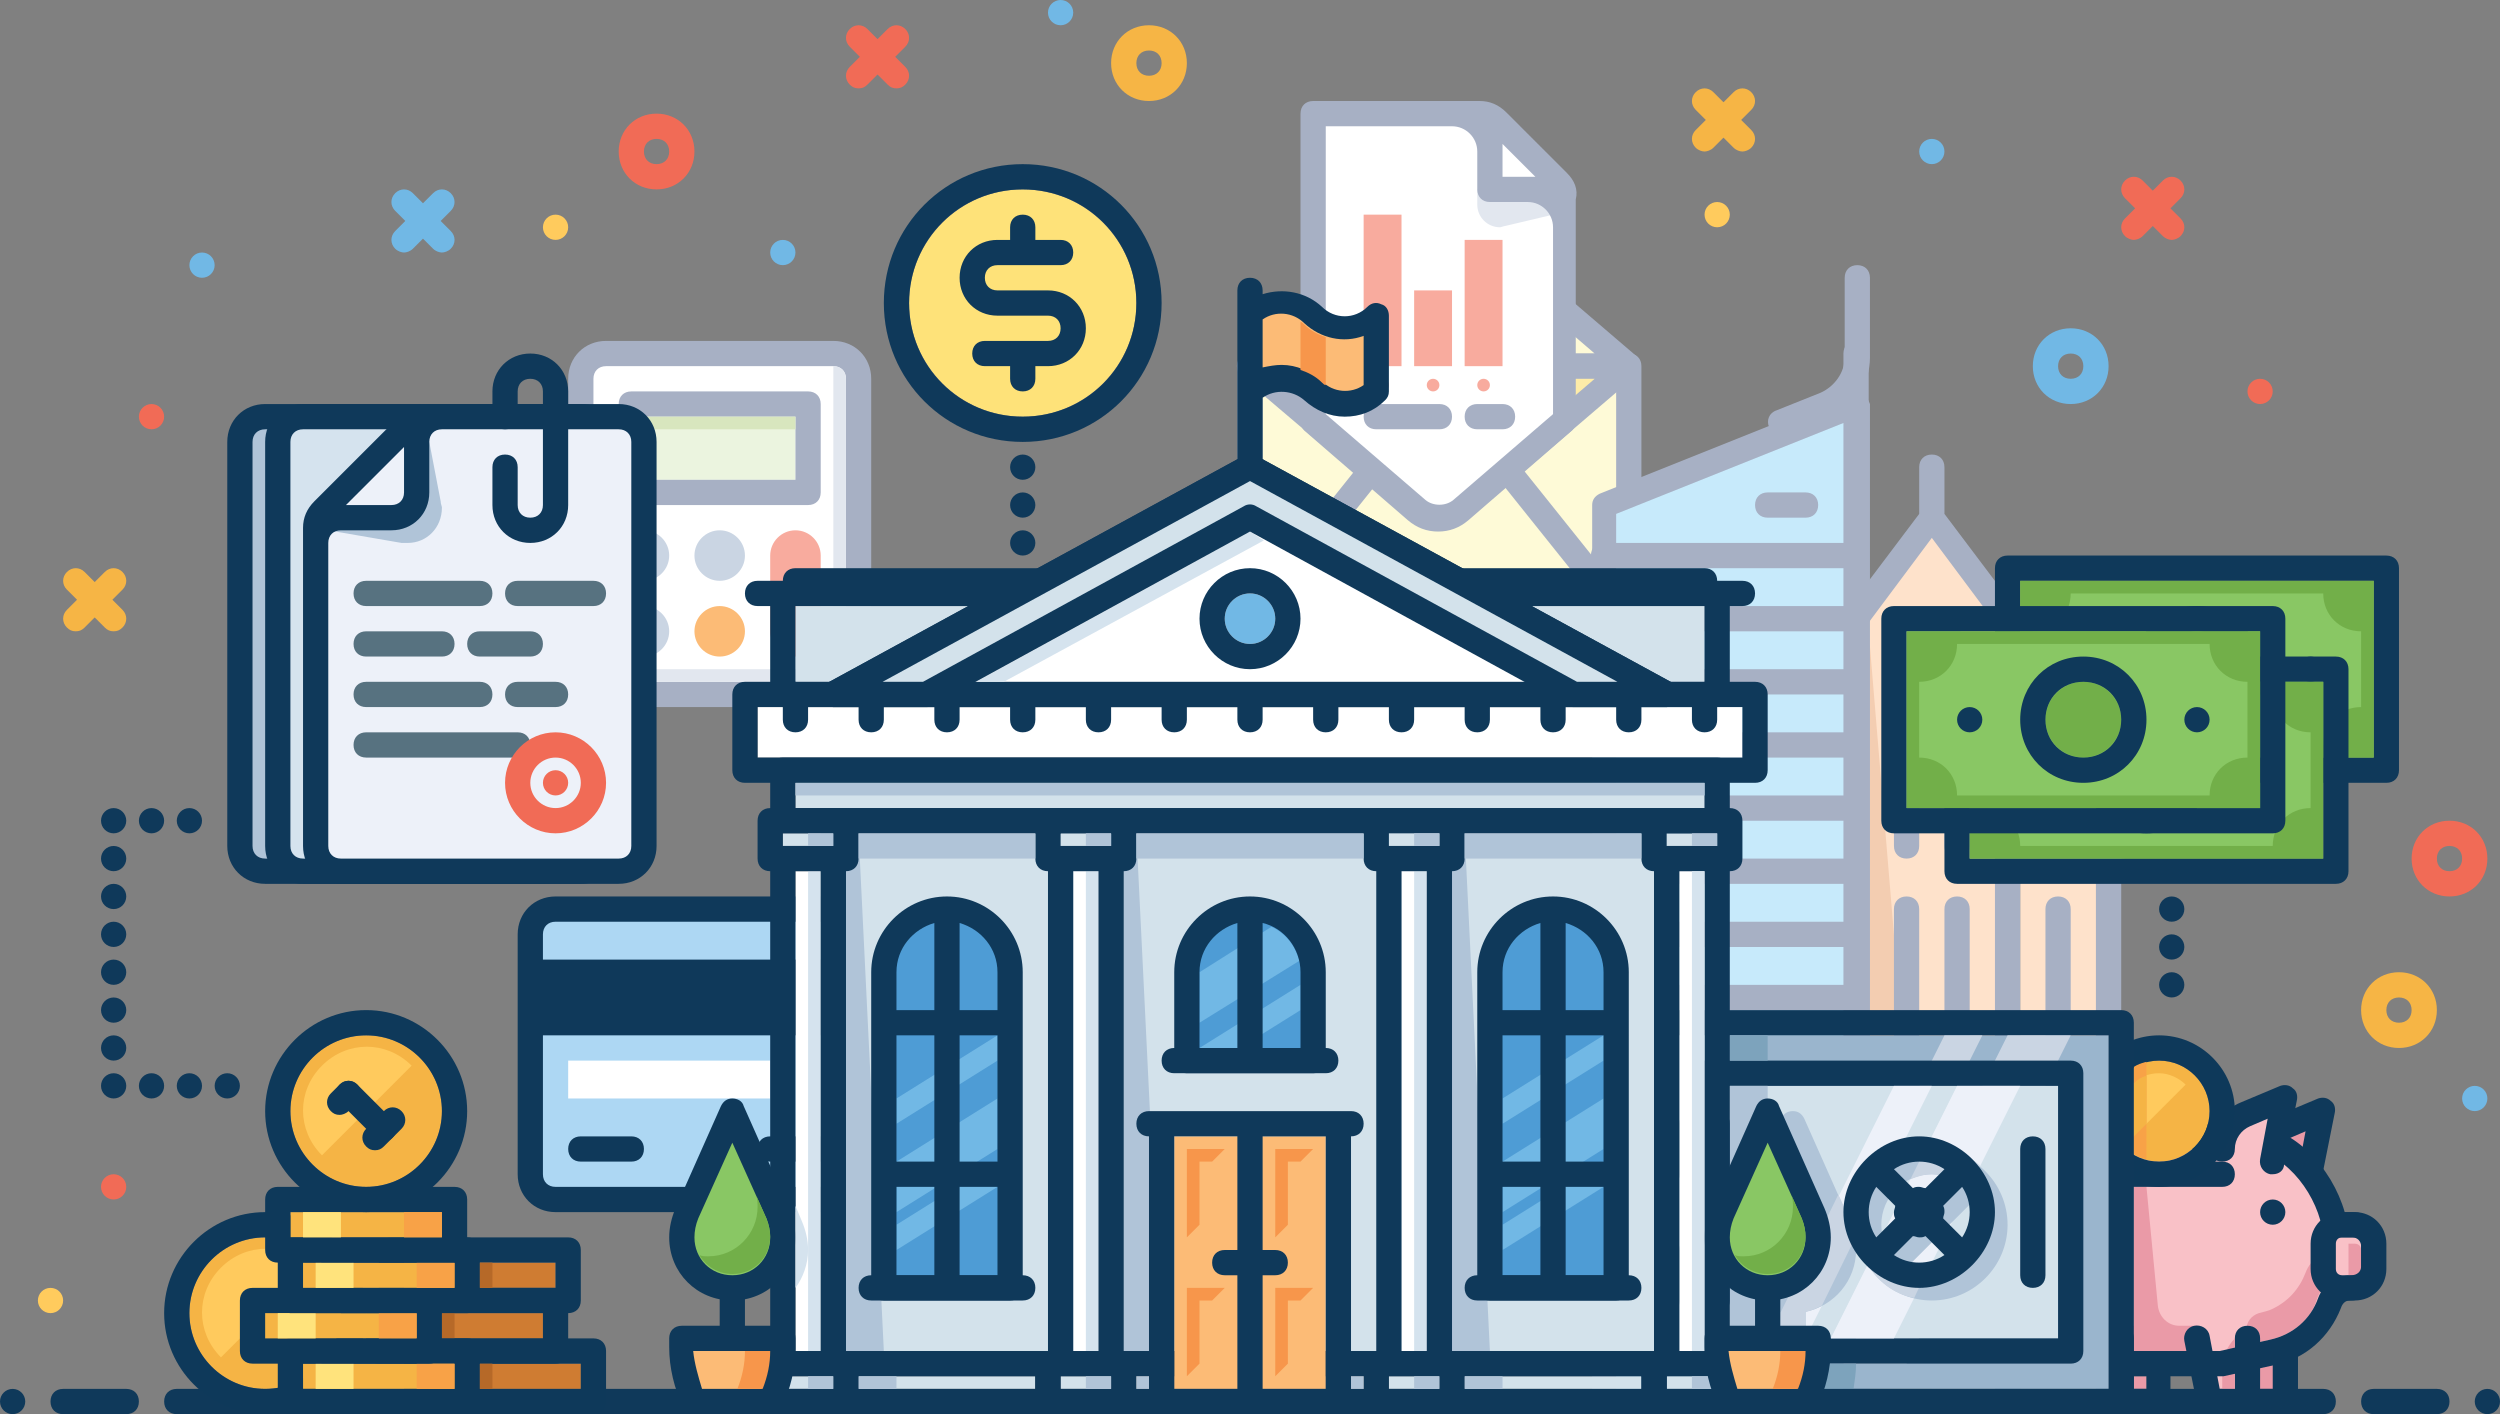 <?xml version="1.0" encoding="utf-8"?>
<!-- Generator: Adobe Illustrator 21.0.0, SVG Export Plug-In . SVG Version: 6.00 Build 0)  -->
<svg version="1.1" id="Layer_1" xmlns="http://www.w3.org/2000/svg" xmlns:xlink="http://www.w3.org/1999/xlink" x="0px" y="0px"
	 viewBox="0 0 198 112" style="enable-background:new 0 0 198 112;" xml:space="preserve">
<rect x="0" y="0" width="198" height="112" fill="#808080" stroke="none"/>
<style type="text/css">
	.st0{fill:#FEFAD7;}
	.st1{fill:#A7B0C4;}
	.st2{fill:#FEECA8;}
	.st3{fill:#FFFFFF;}
	.st4{fill:#E2E7EF;}
	.st5{fill:#F8AB9E;}
	.st6{fill:#ADD7F3;}
	.st7{fill:#0F395A;}
	.st8{fill:#FEE279;}
	.st9{fill:#EA9AA7;}
	.st10{fill:#F9C1C7;}
	.st11{fill:#F5B445;}
	.st12{fill:#0E395A;}
	.st13{fill:#FFCA5D;}
	.st14{fill:#F8A247;}
	.st15{fill:#FEE2CB;}
	.st16{fill:#F3CDB1;}
	.st17{fill:#C7EAFB;}
	.st18{fill:#9AB5CD;}
	.st19{fill:#CAD5E3;}
	.st20{fill:#D3E2EB;}
	.st21{fill:#EDF1F9;}
	.st22{fill:#7DA3BC;}
	.st23{fill:#B0C4D8;}
	.st24{fill:#EBF4DF;}
	.st25{fill:#FCBB76;}
	.st26{fill:#D8E6BE;}
	.st27{fill:#FFCB5D;}
	.st28{fill:#71B8E5;}
	.st29{fill:#F16B56;}
	.st30{fill:#F6B545;}
	.st31{fill:#4E9CD5;}
	.st32{fill:#89C764;}
	.st33{fill:#72AF49;}
	.st34{fill:#D5E3EE;}
	.st35{fill:#F7964B;}
	.st36{fill:#CF7C32;}
	.st37{fill:#B66928;}
	.st38{fill:#FFE37C;}
	.st39{fill:#577280;}
</style>
<g>
	<g>
		<path class="st0" d="M127,49h-26c-1.1,0-2-0.9-2-2V29h30v18C129,48.1,128.1,49,127,49z"/>
		<path class="st1" d="M127,50h-26c-1.7,0-3-1.3-3-3V29c0-0.6,0.4-1,1-1h30c0.6,0,1,0.4,1,1v18C130,48.7,128.7,50,127,50z M100,30
			v17c0,0.6,0.4,1,1,1h26c0.6,0,1-0.4,1-1V30H100z"/>
	</g>
	<g>
		<path class="st2" d="M127,47h-26c-0.6,0-1-0.4-1-1v1c0,0.6,0.4,1,1,1h26c0.6,0,1-0.4,1-1v-1C128,46.6,127.6,47,127,47z"/>
	</g>
	<g>
		<path class="st0" d="M129,29H99l13.2-11.3c0.5-0.4,1.1-0.7,1.8-0.7l0,0c0.6,0,1.3,0.2,1.8,0.7L129,29z"/>
		<path class="st1" d="M129,30H99c-0.4,0-0.8-0.3-0.9-0.7c-0.1-0.4,0-0.8,0.3-1.1l13.2-11.3c1.3-1.1,3.5-1.1,4.8,0l13.2,11.3
			c0.3,0.3,0.4,0.7,0.3,1.1C129.8,29.7,129.4,30,129,30z M101.7,28h24.6l-11.2-9.6c-0.6-0.5-1.6-0.5-2.2,0L101.7,28z"/>
	</g>
	<g>
		<path class="st2" d="M99,29h30l-13.2,11.3c-0.5,0.4-1.1,0.7-1.8,0.7l0,0c-0.6,0-1.3-0.2-1.8-0.7L99,29z"/>
		<path class="st1" d="M114,42c-0.9,0-1.7-0.3-2.4-0.9L98.3,29.8c-0.3-0.3-0.4-0.7-0.3-1.1c0.1-0.4,0.5-0.7,0.9-0.7h30
			c0.4,0,0.8,0.3,0.9,0.7c0.1,0.4,0,0.8-0.3,1.1l-13.2,11.3C115.7,41.7,114.9,42,114,42z M101.7,30l11.2,9.6c0.6,0.5,1.6,0.5,2.2,0
			l11.2-9.6H101.7z"/>
	</g>
	<g>
		<path class="st1" d="M128,49c-0.3,0-0.6-0.1-0.8-0.4l-8-10c-0.3-0.4-0.3-1.1,0.2-1.4c0.4-0.3,1.1-0.3,1.4,0.2l8,10
			c0.3,0.4,0.3,1.1-0.2,1.4C128.4,48.9,128.2,49,128,49z"/>
	</g>
	<g>
		<path class="st1" d="M100,49c-0.2,0-0.4-0.1-0.6-0.2c-0.4-0.3-0.5-1-0.2-1.4l8-10c0.3-0.4,1-0.5,1.4-0.2c0.4,0.3,0.5,1,0.2,1.4
			l-8,10C100.6,48.9,100.3,49,100,49z"/>
	</g>
	<path class="st3" d="M104,9v20v4.3l8.2,7.1c0.5,0.4,1.1,0.7,1.8,0.7s1.3-0.2,1.8-0.7l8.2-7.1V19v-3.2c0-0.5-0.2-1-0.6-1.4l-4.8-4.8
		c-0.4-0.4-0.9-0.6-1.4-0.6H104z"/>
	<g>
		<path class="st4" d="M123,17l-3.8,0.9c-0.1,0-0.3,0.1-0.4,0.1l0,0c-1,0-1.8-0.8-1.8-1.8V15h6V17z"/>
	</g>
	<path class="st1" d="M124.1,13.7l-4.8-4.8C118.7,8.3,118,8,117.2,8H104c-0.6,0-1,0.4-1,1v24.3c0,0.3,0.1,0.6,0.3,0.8l8.2,7.1
		c0.7,0.6,1.5,0.9,2.4,0.9s1.7-0.3,2.4-0.9l8.2-7.1c0.2-0.2,0.3-0.5,0.3-0.8V15.8C125,15,124.7,14.3,124.1,13.7z M121.6,14H119v-2.6
		L121.6,14z M123,32.8l-7.9,6.8c-0.6,0.5-1.6,0.5-2.2,0l-7.9-6.8V10h10c1.1,0,2,0.9,2,2v3c0,0.6,0.4,1,1,1h3c1.1,0,2,0.9,2,2V32.8z"
		/>
	<g>
		<rect x="108" y="17" class="st5" width="3" height="12"/>
	</g>
	<g>
		<rect x="112" y="23" class="st5" width="3" height="6"/>
	</g>
	<g>
		<rect x="116" y="19" class="st5" width="3" height="10"/>
	</g>
	<g>
		<g>
			<path class="st1" d="M114,34h-5c-0.6,0-1-0.4-1-1s0.4-1,1-1h5c0.6,0,1,0.4,1,1S114.6,34,114,34z"/>
		</g>
	</g>
	<g>
		<g>
			<path class="st1" d="M119,34h-2c-0.6,0-1-0.4-1-1s0.4-1,1-1h2c0.6,0,1,0.4,1,1S119.6,34,119,34z"/>
		</g>
	</g>
	<g>
		<circle class="st5" cx="109.5" cy="30.5" r="0.5"/>
	</g>
	<g>
		<circle class="st5" cx="113.5" cy="30.5" r="0.5"/>
	</g>
	<g>
		<circle class="st5" cx="117.5" cy="30.5" r="0.5"/>
	</g>
</g>
<g>
	<path class="st6" d="M72,95H44c-1.1,0-2-0.9-2-2V74c0-1.1,0.9-2,2-2h28c1.1,0,2,0.9,2,2v19C74,94.1,73.1,95,72,95z"/>
	<path class="st7" d="M72,71H44c-1.7,0-3,1.3-3,3v19c0,1.7,1.3,3,3,3h28c1.7,0,3-1.3,3-3V74C75,72.3,73.7,71,72,71z M73,93
		c0,0.6-0.4,1-1,1H44c-0.6,0-1-0.4-1-1V82h30V93z M73,76H43v-2c0-0.6,0.4-1,1-1h28c0.6,0,1,0.4,1,1V76z"/>
	<g>
		<rect x="45" y="84" class="st3" width="16" height="3"/>
	</g>
	<g>
		<path class="st7" d="M50,92h-4c-0.6,0-1-0.4-1-1s0.4-1,1-1h4c0.6,0,1,0.4,1,1S50.6,92,50,92z"/>
	</g>
	<g>
		<path class="st7" d="M70,92h-9c-0.6,0-1-0.4-1-1s0.4-1,1-1h9c0.6,0,1,0.4,1,1S70.6,92,70,92z"/>
	</g>
</g>
<g>
	<circle class="st8" cx="81" cy="24" r="9"/>
	<path class="st7" d="M81,35c-6.1,0-11-4.9-11-11s4.9-11,11-11s11,4.9,11,11S87.1,35,81,35z M81,15c-5,0-9,4-9,9s4,9,9,9s9-4,9-9
		S86,15,81,15z"/>
</g>
<g>
	<g>
		<polygon class="st9" points="177,106 178,111 181,111 181,106 		"/>
		<path class="st7" d="M181,112h-3c-0.5,0-0.9-0.3-1-0.8l-1-5c-0.1-0.5,0.2-1.1,0.8-1.2c0.5-0.1,1.1,0.2,1.2,0.8l0.8,4.2h1.2v-4
			c0-0.6,0.4-1,1-1s1,0.4,1,1v5C182,111.6,181.6,112,181,112z"/>
	</g>
	<g>
		<path class="st9" d="M183,93l1-5l-3.1,1.3c-1.1,0.4-1.9,1.5-1.9,2.7l0,0L183,93z"/>
		<path class="st7" d="M183,94c-0.1,0-0.1,0-0.2,0c-0.5-0.1-0.9-0.6-0.8-1.2l0.6-3.2l-1.4,0.6c-0.7,0.3-1.2,1-1.2,1.8
			c0,0.6-0.4,1-1,1s-1-0.4-1-1c0-1.6,1-3.1,2.5-3.7l3.1-1.3c0.3-0.1,0.7-0.1,1,0.2c0.3,0.2,0.4,0.6,0.3,1l-1,5
			C183.9,93.7,183.5,94,183,94z"/>
	</g>
	<path class="st10" d="M186.3,97h-1.4c-0.6-3.4-3.6-7-7.2-7l-9.9,0c-3.4,0-6.5,2.1-7.5,5.3c-0.5,1.7-0.4,3.5,0.3,5L165,111h3v-3h8
		l4.1-0.9c2.1-0.5,3.8-2,4.5-3.9c0.3-0.7,0.9-1.2,1.7-1.2h0c1,0,1.7-0.8,1.7-1.7v-1.5C188,97.8,187.2,97,186.3,97z"/>
	<g>
		<circle class="st7" cx="180" cy="96" r="1"/>
	</g>
	<rect x="169" y="109" class="st9" width="1" height="1"/>
	<g>
		<path class="st9" d="M186.3,98H186v0.3c0,0.4-0.3,0.7-0.8,0.7c-1.1,0-2.2,0.7-2.6,1.8c-0.5,1.3-1.4,2.3-2.7,2.9
			c-0.2,0.1-0.6,0.2-1,0.3c-0.6,0.2-1,0.7-1,1.4v1.1l1.9-0.4c1.7-0.4,3.2-1.5,3.7-3.2c0.4-1.2,1.4-2,2.6-2c0.4,0,0.8-0.3,0.8-0.7
			v-1.5C187,98.3,186.7,98,186.3,98z"/>
	</g>
	<g>
		<path class="st10" d="M186.5,102h-1c-0.8,0-1.5-0.7-1.5-1.5v-2c0-0.8,0.7-1.5,1.5-1.5h1c0.8,0,1.5,0.7,1.5,1.5v2
			C188,101.3,187.3,102,186.5,102z"/>
		<path class="st7" d="M186.5,103h-1c-1.4,0-2.5-1.1-2.5-2.5v-2c0-1.4,1.1-2.5,2.5-2.5h1c1.4,0,2.5,1.1,2.5,2.5v2
			C189,101.9,187.9,103,186.5,103z M185.5,98c-0.3,0-0.5,0.2-0.5,0.5v2c0,0.3,0.2,0.5,0.5,0.5h1c0.3,0,0.5-0.2,0.5-0.5v-2
			c0-0.3-0.2-0.5-0.5-0.5H185.5z"/>
	</g>
	<g>
		<path class="st9" d="M186.5,98.5H186v2.5h0.5c0.3,0,0.5-0.2,0.5-0.5V99C187,98.7,186.8,98.5,186.5,98.5z"/>
	</g>
	<g>
		<path class="st9" d="M172.6,105c-0.9,0-1.6-0.7-1.7-1.6L170,94h-1v11c-1.7,0-3,1.3-3,3v2h1v-2c0-0.6,0.4-1,1-1h6v-2H172.6z"/>
	</g>
	<g>
		<polygon class="st10" points="174,106 175,111 178,111 178,106 		"/>
		<path class="st7" d="M178,112h-3c-0.5,0-0.9-0.3-1-0.8l-1-5c-0.1-0.5,0.2-1.1,0.8-1.2c0.5-0.1,1.1,0.2,1.2,0.8l0.8,4.2h1.2v-4
			c0-0.6,0.4-1,1-1s1,0.4,1,1v5C179,111.6,178.6,112,178,112z"/>
	</g>
	<g>
		<path class="st9" d="M177,110h-1v-1.6c0-0.9,0.4-1.8,1-2.4l0,0V110z"/>
	</g>
	<path class="st7" d="M186.3,96h-0.6c-1-3.5-4.1-7-8-7h-9.9c-3.9,0-7.4,2.5-8.4,6H159c-0.6,0-1-0.4-1-1s0.4-1,1-1c0.6,0,1-0.4,1-1
		s-0.4-1-1-1c-1.7,0-3,1.3-3,3s1.3,3,3,3h0c-0.1,1.3,0.1,2.6,0.6,3.8l4.4,10.6c0.2,0.4,0.5,0.6,0.9,0.6h3h3c0.6,0,1-0.4,1-1v-2h4
		c0.1,0,0.1,0,0.2,0l4.1-0.9c2.4-0.5,4.3-2.2,5.2-4.5c0.1-0.3,0.3-0.6,0.7-0.6c1.5,0,2.7-1.2,2.7-2.7v-1.5
		C189,97.2,187.8,96,186.3,96z M170,110h-1v-1h1V110z M187,100.3c0,0.4-0.3,0.7-0.8,0.7c-1.1,0-2.2,0.7-2.6,1.8
		c-0.6,1.7-2,2.9-3.8,3.3l-4,0.9H171h-2v-1c0-0.6-0.4-1-1-1s-1,0.4-1,1v2v2h-1.3l-4.2-10c-0.6-1.4-0.7-2.9-0.2-4.4
		c0.8-2.7,3.5-4.6,6.5-4.6h9.9c3,0,5.6,3.2,6.2,6.2c0.1,0.5,0.5,0.8,1,0.8h1.4c0.4,0,0.7,0.3,0.7,0.7V100.3z"/>
	<g>
		<path class="st10" d="M180,92l1-5l-3.1,1.3c-1.1,0.4-1.9,1.5-1.9,2.7l0,0L180,92z"/>
		<path class="st7" d="M180,93c-0.1,0-0.1,0-0.2,0c-0.5-0.1-0.9-0.6-0.8-1.2l0.6-3.2l-1.4,0.6c-0.7,0.3-1.2,1-1.2,1.8
			c0,0.6-0.4,1-1,1s-1-0.4-1-1c0-1.6,1-3.1,2.5-3.7l3.1-1.3c0.3-0.1,0.7-0.1,1,0.2c0.3,0.2,0.4,0.6,0.3,1l-1,5
			C180.9,92.7,180.5,93,180,93z"/>
	</g>
	<g>
		<path class="st7" d="M176,94h-10c-0.6,0-1-0.4-1-1s0.4-1,1-1h10c0.6,0,1,0.4,1,1S176.6,94,176,94z"/>
	</g>
	<g>
		<g>
			<circle class="st11" cx="171" cy="88" r="4"/>
			<path class="st12" d="M171,94c-3.3,0-6-2.7-6-6s2.7-6,6-6s6,2.7,6,6S174.3,94,171,94z M171,84c-2.2,0-4,1.8-4,4s1.8,4,4,4
				s4-1.8,4-4S173.2,84,171,84z"/>
		</g>
		<g>
			<path class="st13" d="M173.1,85.9c-0.5-0.5-1.3-0.9-2.1-0.9c-1.7,0-3,1.3-3,3c0,0.8,0.3,1.6,0.9,2.1L173.1,85.9z"/>
		</g>
	</g>
	<path class="st14" d="M169,91.4c0.3,0.2,0.6,0.3,1,0.4v-7.7c-0.4,0.1-0.7,0.2-1,0.4V91.4z"/>
	<path class="st11" d="M169,90l1-1v-3.8c-0.4,0.1-0.7,0.3-1,0.6V90z"/>
</g>
<g>
	<polygon class="st15" points="159,111 147,111 147,49 153,41 159,49 	"/>
	<g>
		<polygon class="st16" points="153,110 148,110 148,50 		"/>
	</g>
	<rect x="160" y="68" class="st15" width="6" height="42"/>
	<g>
		<path class="st1" d="M163,88c-0.6,0-1-0.4-1-1V72c0-0.6,0.4-1,1-1s1,0.4,1,1v15C164,87.6,163.6,88,163,88z"/>
	</g>
	<g>
		<path class="st1" d="M155,88c-0.6,0-1-0.4-1-1V72c0-0.6,0.4-1,1-1s1,0.4,1,1v15C156,87.6,155.6,88,155,88z"/>
	</g>
	<g>
		<path class="st1" d="M151,88c-0.6,0-1-0.4-1-1V72c0-0.6,0.4-1,1-1s1,0.4,1,1v15C152,87.6,151.6,88,151,88z"/>
	</g>
	<g>
		<path class="st1" d="M163,108c-0.6,0-1-0.4-1-1V92c0-0.6,0.4-1,1-1s1,0.4,1,1v15C164,107.6,163.6,108,163,108z"/>
	</g>
	<g>
		<path class="st1" d="M155,68c-0.6,0-1-0.4-1-1V52c0-0.6-0.4-1-1-1s-1,0.4-1,1v15c0,0.6-0.4,1-1,1s-1-0.4-1-1V52c0-1.7,1.3-3,3-3
			s3,1.3,3,3v15C156,67.6,155.6,68,155,68z"/>
	</g>
	<path class="st1" d="M168,66h-1h-7V50c0.6,0,1-0.4,1-1s-0.4-1-1-1h-0.5l-5.5-7.3V37c0-0.6-0.4-1-1-1s-1,0.4-1,1v3.7l-5.5,7.3H146
		c-0.6,0-1,0.4-1,1s0.4,1,1,1v61c0,0.6,0.4,1,1,1h12h8c0.6,0,1-0.4,1-1V68c0.6,0,1-0.4,1-1S168.6,66,168,66z M158,67v43h-10V49.3
		l5-6.7l5,6.7V67z M166,110h-6V68h6V110z"/>
	<g>
		<path class="st1" d="M155,108c-0.6,0-1-0.4-1-1V92c0-0.6,0.4-1,1-1s1,0.4,1,1v15C156,107.6,155.6,108,155,108z"/>
	</g>
	<g>
		<path class="st1" d="M151,108c-0.6,0-1-0.4-1-1V92c0-0.6,0.4-1,1-1s1,0.4,1,1v15C152,107.6,151.6,108,151,108z"/>
	</g>
</g>
<g>
	<polygon class="st17" points="127,111 147,111 147,32 127,40 	"/>
	<g>
		<path class="st1" d="M147,45h-20c-0.6,0-1-0.4-1-1s0.4-1,1-1h20c0.6,0,1,0.4,1,1S147.6,45,147,45z"/>
	</g>
	<path class="st1" d="M147.6,31.2c-0.3-0.2-0.6-0.2-0.9-0.1l-20,8c-0.4,0.2-0.6,0.5-0.6,0.9v71c0,0.6,0.4,1,1,1h20c0.6,0,1-0.4,1-1
		V32C148,31.7,147.8,31.4,147.6,31.2z M128,93v-3h18v3H128z M146,95v3h-18v-3H146z M128,88v-3h18v3H128z M128,83v-3h18v3H128z
		 M128,78v-3h18v3H128z M128,73v-3h18v3H128z M128,68v-3h18v3H128z M128,63v-3h18v3H128z M128,58v-3h18v3H128z M128,53v-3h18v3H128z
		 M128,100h18v3h-18V100z M146,33.5V48h-18v-7.3L146,33.5z M128,110v-5h18v5H128z"/>
	<g>
		<path class="st1" d="M143,41h-3c-0.6,0-1-0.4-1-1s0.4-1,1-1h3c0.6,0,1,0.4,1,1S143.6,41,143,41z"/>
	</g>
	<g>
		<path class="st1" d="M141,34.4c-0.4,0-0.8-0.2-0.9-0.6c-0.2-0.5,0-1.1,0.6-1.3l3.5-1.4c1.1-0.5,1.9-1.6,1.9-2.8V22
			c0-0.6,0.4-1,1-1s1,0.4,1,1v6.3c0,2.1-1.2,3.9-3.1,4.6l-3.5,1.4C141.2,34.4,141.1,34.4,141,34.4z"/>
	</g>
	<g>
		<path class="st1" d="M147,34c-0.6,0-1-0.4-1-1v-5c0-0.6,0.4-1,1-1s1,0.4,1,1v5C148,33.6,147.6,34,147,34z"/>
	</g>
</g>
<g>
	<g>
		<rect x="132" y="82" class="st18" width="35" height="28"/>
		<path class="st7" d="M168,112h-37c-0.6,0-1-0.4-1-1V81c0-0.6,0.4-1,1-1h37c0.6,0,1,0.4,1,1v30C169,111.6,168.6,112,168,112z
			 M132,110h35V82h-35V110z"/>
	</g>
	<g>
		<polygon class="st19" points="151,108 164,82 159,82 146,108 		"/>
	</g>
	<g>
		<polygon class="st19" points="143,110 140,110 154,82 157,82 		"/>
	</g>
	<rect x="136" y="86" class="st20" width="27" height="20"/>
	<path class="st7" d="M164,84h-29c-0.6,0-1,0.4-1,1v3c-0.6,0-1,0.4-1,1v4c0,0.6,0.4,1,1,1v4c-0.6,0-1,0.4-1,1v4c0,0.6,0.4,1,1,1v3
		c0,0.6,0.4,1,1,1h29c0.6,0,1-0.4,1-1V85C165,84.4,164.6,84,164,84z M163,106h-27v-2c0.6,0,1-0.4,1-1v-4c0-0.6-0.4-1-1-1v-4
		c0.6,0,1-0.4,1-1v-4c0-0.6-0.4-1-1-1v-2h27V106z"/>
	<g>
		<path class="st7" d="M161,102c-0.6,0-1-0.4-1-1V91c0-0.6,0.4-1,1-1s1,0.4,1,1v10C162,101.6,161.6,102,161,102z"/>
	</g>
	<g>
		<polygon class="st21" points="145,106 150,106 160,86 155,86 		"/>
	</g>
	<g>
		<polygon class="st21" points="140,106 143,106 153,86 150,86 		"/>
	</g>
	<g>
		<rect x="137" y="82" class="st22" width="3" height="2"/>
	</g>
	<g>
		<rect x="137" y="86" class="st23" width="3" height="20"/>
	</g>
	<g>
		<path class="st23" d="M142.9,88.6c-0.2-0.4-0.5-0.6-0.9-0.6s-0.8,0.2-0.9,0.6l-3.6,8.1c-0.3,0.7-0.5,1.5-0.5,2.3
			c0,2.4,1.7,4.4,4,4.9v2.1h2v-2.1c2.3-0.5,4-2.5,4-4.9c0-0.8-0.2-1.6-0.5-2.3L142.9,88.6z"/>
	</g>
	<g>
		<path class="st19" d="M144.3,103.4l2.6-5.3c-0.1-0.5-0.2-1-0.4-1.5l-0.9-2L141,104v2h2v-2.1C143.5,103.8,143.9,103.6,144.3,103.4z
			"/>
	</g>
	<g>
		<path class="st22" d="M137.3,110h9.5c0.1-0.7,0.2-1.3,0.2-2h-10C137,108.7,137.1,109.3,137.3,110z"/>
	</g>
	<g>
		<g>
			<path class="st23" d="M153,103c-3.3,0-6-2.7-6-6s2.7-6,6-6s6,2.7,6,6S156.3,103,153,103z M153,93c-2.2,0-4,1.8-4,4s1.8,4,4,4
				s4-1.8,4-4S155.2,93,153,93z"/>
		</g>
	</g>
	<g>
		<g>
			<path class="st19" d="M151.6,102.8l0.9-1.9c-1.7-0.2-3.1-1.5-3.4-3.1l-1.2,2.3C148.7,101.5,150,102.5,151.6,102.8z"/>
		</g>
		<g>
			<path class="st19" d="M152.5,91l-1.2,2.4c0.5-0.2,1.1-0.4,1.7-0.4c1.1,0,2.2,0.5,2.9,1.2l0.9-1.9c-1-0.9-2.4-1.4-3.8-1.4
				C152.8,91,152.7,91,152.5,91z"/>
		</g>
	</g>
	<g>
		<path class="st23" d="M155,93.6l-5.5,5.5c0.3,0.6,0.8,1.1,1.4,1.4l5.5-5.5C156.1,94.4,155.6,93.9,155,93.6z"/>
	</g>
	<path class="st7" d="M156.2,100.2c1.1-1.1,1.8-2.6,1.8-4.2s-0.7-3.1-1.8-4.2c0,0,0,0,0,0s0,0,0,0c-1.1-1.1-2.6-1.8-4.2-1.8
		s-3.1,0.7-4.2,1.8c0,0,0,0,0,0s0,0,0,0c-1.1,1.1-1.8,2.6-1.8,4.2s0.7,3.1,1.8,4.2c0,0,0,0,0,0s0,0,0,0c1.1,1.1,2.6,1.8,4.2,1.8
		S155.1,101.3,156.2,100.2C156.2,100.2,156.2,100.2,156.2,100.2C156.2,100.2,156.2,100.2,156.2,100.2z M153.9,96.5
		c0-0.2,0.1-0.3,0.1-0.5s0-0.3-0.1-0.5l1.5-1.5c0.4,0.6,0.6,1.3,0.6,2s-0.2,1.4-0.6,2L153.9,96.5z M148.6,98c-0.4-0.6-0.6-1.3-0.6-2
		s0.2-1.4,0.6-2l1.5,1.5c0,0.2-0.1,0.3-0.1,0.5s0,0.3,0.1,0.5L148.6,98z M154,92.6l-1.5,1.5c-0.2,0-0.3-0.1-0.5-0.1s-0.3,0-0.5,0.1
		l-1.5-1.5c0.6-0.4,1.3-0.6,2-0.6S153.4,92.2,154,92.6z M150,99.4l1.5-1.5c0.2,0,0.3,0.1,0.5,0.1s0.3,0,0.5-0.1l1.5,1.5
		c-0.6,0.4-1.3,0.6-2,0.6S150.6,99.8,150,99.4z"/>
</g>
<g>
	<g>
		<g>
			<path class="st3" d="M66,55H48c-1.1,0-2-0.9-2-2V30c0-1.1,0.9-2,2-2h18c1.1,0,2,0.9,2,2v23C68,54.1,67.1,55,66,55z"/>
			<path class="st1" d="M66,56H48c-1.7,0-3-1.3-3-3V30c0-1.7,1.3-3,3-3h18c1.7,0,3,1.3,3,3v23C69,54.7,67.7,56,66,56z M48,29
				c-0.6,0-1,0.4-1,1v23c0,0.6,0.4,1,1,1h18c0.6,0,1-0.4,1-1V30c0-0.6-0.4-1-1-1H48z"/>
		</g>
	</g>
	<g>
		<path class="st4" d="M66,29v23c0,0.6-0.4,1-1,1H47c0,0.6,0.4,1,1,1h18c0.6,0,1-0.4,1-1V30C67,29.4,66.6,29,66,29z"/>
	</g>
	<g>
		<rect x="51" y="33" class="st24" width="12" height="5"/>
		<path class="st1" d="M64,40H50c-0.6,0-1-0.4-1-1v-7c0-0.6,0.4-1,1-1h14c0.6,0,1,0.4,1,1v7C65,39.6,64.6,40,64,40z M51,38h12v-5H51
			V38z"/>
	</g>
	<g>
		<g>
			<path class="st19" d="M51,42L51,42c-1.1,0-2,0.9-2,2v0c0,1.1,0.9,2,2,2h0c1.1,0,2-0.9,2-2v0C53,42.9,52.1,42,51,42z"/>
		</g>
		<g>
			<path class="st19" d="M57,42L57,42c-1.1,0-2,0.9-2,2v0c0,1.1,0.9,2,2,2h0c1.1,0,2-0.9,2-2v0C59,42.9,58.1,42,57,42z"/>
		</g>
		<g>
			<path class="st19" d="M51,48L51,48c-1.1,0-2,0.9-2,2v0c0,1.1,0.9,2,2,2h0c1.1,0,2-0.9,2-2v0C53,48.9,52.1,48,51,48z"/>
		</g>
		<g>
			<path class="st25" d="M57,48L57,48c-1.1,0-2,0.9-2,2v0c0,1.1,0.9,2,2,2h0c1.1,0,2-0.9,2-2v0C59,48.9,58.1,48,57,48z"/>
		</g>
	</g>
	<g>
		<path class="st5" d="M63,42L63,42c-1.1,0-2,0.9-2,2v6c0,1.1,0.9,2,2,2h0c1.1,0,2-0.9,2-2v-6C65,42.9,64.1,42,63,42z"/>
	</g>
	<g>
		<circle class="st3" cx="63" cy="47" r="1"/>
	</g>
	<g>
		<rect x="51" y="33" class="st26" width="12" height="1"/>
	</g>
</g>
<g>
	<circle class="st27" cx="136" cy="17" r="1"/>
</g>
<g>
	<circle class="st27" cx="4" cy="103" r="1"/>
</g>
<g>
	<circle class="st27" cx="44" cy="18" r="1"/>
</g>
<g>
	<circle class="st28" cx="62" cy="20" r="1"/>
</g>
<g>
	<circle class="st28" cx="153" cy="12" r="1"/>
</g>
<g>
	<circle class="st28" cx="196" cy="87" r="1"/>
</g>
<g>
	<circle class="st28" cx="84" cy="1" r="1"/>
</g>
<g>
	<circle class="st28" cx="16" cy="21" r="1"/>
</g>
<g>
	<circle class="st29" cx="179" cy="31" r="1"/>
</g>
<g>
	<circle class="st29" cx="12" cy="33" r="1"/>
</g>
<g>
	<circle class="st29" cx="9" cy="94" r="1"/>
</g>
<g>
	<path class="st30" d="M190,83c-1.7,0-3-1.3-3-3s1.3-3,3-3s3,1.3,3,3S191.7,83,190,83z M190,79c-0.6,0-1,0.4-1,1s0.4,1,1,1
		s1-0.4,1-1S190.6,79,190,79z"/>
</g>
<g>
	<path class="st30" d="M91,8c-1.7,0-3-1.3-3-3s1.3-3,3-3s3,1.3,3,3S92.7,8,91,8z M91,4c-0.6,0-1,0.4-1,1s0.4,1,1,1s1-0.4,1-1
		S91.6,4,91,4z"/>
</g>
<g>
	<path class="st29" d="M52,15c-1.7,0-3-1.3-3-3s1.3-3,3-3s3,1.3,3,3S53.7,15,52,15z M52,11c-0.6,0-1,0.4-1,1s0.4,1,1,1s1-0.4,1-1
		S52.6,11,52,11z"/>
</g>
<g>
	<path class="st29" d="M194,71c-1.7,0-3-1.3-3-3s1.3-3,3-3s3,1.3,3,3S195.7,71,194,71z M194,67c-0.6,0-1,0.4-1,1s0.4,1,1,1
		s1-0.4,1-1S194.6,67,194,67z"/>
</g>
<g>
	<path class="st28" d="M164,32c-1.7,0-3-1.3-3-3s1.3-3,3-3s3,1.3,3,3S165.7,32,164,32z M164,28c-0.6,0-1,0.4-1,1s0.4,1,1,1
		s1-0.4,1-1S164.6,28,164,28z"/>
</g>
<path class="st30" d="M8.9,47.5l0.8-0.8c0.4-0.4,0.4-1,0-1.4s-1-0.4-1.4,0l-0.8,0.8l-0.8-0.8c-0.4-0.4-1-0.4-1.4,0s-0.4,1,0,1.4
	l0.8,0.8l-0.8,0.8c-0.4,0.4-0.4,1,0,1.4C5.5,49.9,5.7,50,6,50s0.5-0.1,0.7-0.3l0.8-0.8l0.8,0.8C8.5,49.9,8.7,50,9,50
	s0.5-0.1,0.7-0.3c0.4-0.4,0.4-1,0-1.4L8.9,47.5z"/>
<path class="st30" d="M137.9,9.5l0.8-0.8c0.4-0.4,0.4-1,0-1.4s-1-0.4-1.4,0l-0.8,0.8l-0.8-0.8c-0.4-0.4-1-0.4-1.4,0s-0.4,1,0,1.4
	l0.8,0.8l-0.8,0.8c-0.4,0.4-0.4,1,0,1.4c0.2,0.2,0.5,0.3,0.7,0.3s0.5-0.1,0.7-0.3l0.8-0.8l0.8,0.8c0.2,0.2,0.5,0.3,0.7,0.3
	s0.5-0.1,0.7-0.3c0.4-0.4,0.4-1,0-1.4L137.9,9.5z"/>
<path class="st29" d="M70.9,4.5l0.8-0.8c0.4-0.4,0.4-1,0-1.4s-1-0.4-1.4,0l-0.8,0.8l-0.8-0.8c-0.4-0.4-1-0.4-1.4,0s-0.4,1,0,1.4
	l0.8,0.8l-0.8,0.8c-0.4,0.4-0.4,1,0,1.4C67.5,6.9,67.7,7,68,7s0.5-0.1,0.7-0.3l0.8-0.8l0.8,0.8C70.5,6.9,70.7,7,71,7
	s0.5-0.1,0.7-0.3c0.4-0.4,0.4-1,0-1.4L70.9,4.5z"/>
<path class="st29" d="M171.9,16.5l0.8-0.8c0.4-0.4,0.4-1,0-1.4s-1-0.4-1.4,0l-0.8,0.8l-0.8-0.8c-0.4-0.4-1-0.4-1.4,0s-0.4,1,0,1.4
	l0.8,0.8l-0.8,0.8c-0.4,0.4-0.4,1,0,1.4c0.2,0.2,0.5,0.3,0.7,0.3s0.5-0.1,0.7-0.3l0.8-0.8l0.8,0.8c0.2,0.2,0.5,0.3,0.7,0.3
	s0.5-0.1,0.7-0.3c0.4-0.4,0.4-1,0-1.4L171.9,16.5z"/>
<path class="st28" d="M34.9,17.5l0.8-0.8c0.4-0.4,0.4-1,0-1.4s-1-0.4-1.4,0l-0.8,0.8l-0.8-0.8c-0.4-0.4-1-0.4-1.4,0s-0.4,1,0,1.4
	l0.8,0.8l-0.8,0.8c-0.4,0.4-0.4,1,0,1.4c0.2,0.2,0.5,0.3,0.7,0.3s0.5-0.1,0.7-0.3l0.8-0.8l0.8,0.8c0.2,0.2,0.5,0.3,0.7,0.3
	s0.5-0.1,0.7-0.3c0.4-0.4,0.4-1,0-1.4L34.9,17.5z"/>
<g>
	<path class="st7" d="M184,112H14c-0.6,0-1-0.4-1-1s0.4-1,1-1h170c0.6,0,1,0.4,1,1S184.6,112,184,112z"/>
</g>
<g>
	<circle class="st7" cx="197" cy="111" r="1"/>
</g>
<g>
	<path class="st7" d="M193,112h-5c-0.6,0-1-0.4-1-1s0.4-1,1-1h5c0.6,0,1,0.4,1,1S193.6,112,193,112z"/>
</g>
<g>
	<circle class="st7" cx="1" cy="111" r="1"/>
</g>
<g>
	<path class="st7" d="M10,112H5c-0.6,0-1-0.4-1-1s0.4-1,1-1h5c0.6,0,1,0.4,1,1S10.6,112,10,112z"/>
</g>
<g>
	<circle class="st7" cx="81" cy="37" r="1"/>
</g>
<g>
	<circle class="st7" cx="81" cy="40" r="1"/>
</g>
<g>
	<circle class="st7" cx="81" cy="43" r="1"/>
</g>
<g>
	<circle class="st7" cx="172" cy="72" r="1"/>
</g>
<g>
	<circle class="st7" cx="172" cy="75" r="1"/>
</g>
<g>
	<circle class="st7" cx="172" cy="78" r="1"/>
</g>
<g>
	<circle class="st7" cx="9" cy="86" r="1"/>
</g>
<g>
	<circle class="st7" cx="9" cy="83" r="1"/>
</g>
<g>
	<circle class="st7" cx="9" cy="80" r="1"/>
</g>
<g>
	<circle class="st7" cx="9" cy="71" r="1"/>
</g>
<g>
	<circle class="st7" cx="15" cy="86" r="1"/>
</g>
<g>
	<circle class="st7" cx="12" cy="86" r="1"/>
</g>
<g>
	<circle class="st7" cx="18" cy="86" r="1"/>
</g>
<g>
	<circle class="st7" cx="9" cy="77" r="1"/>
</g>
<g>
	<circle class="st7" cx="9" cy="74" r="1"/>
</g>
<g>
	<circle class="st7" cx="9" cy="65" r="1"/>
</g>
<g>
	<circle class="st7" cx="12" cy="65" r="1"/>
</g>
<g>
	<circle class="st7" cx="15" cy="65" r="1"/>
</g>
<g>
	<circle class="st7" cx="9" cy="68" r="1"/>
</g>
<g>
	<g>
		<rect x="60" y="56" class="st3" width="78" height="4"/>
		<path class="st7" d="M139,62H59c-0.6,0-1-0.4-1-1v-6c0-0.6,0.4-1,1-1h80c0.6,0,1,0.4,1,1v6C140,61.6,139.6,62,139,62z M60,60h78
			v-4H60V60z"/>
	</g>
	<g>
		<rect x="67" y="66" class="st20" width="64" height="41"/>
		<path class="st7" d="M132,109H66c-0.6,0-1-0.4-1-1V65c0-0.6,0.4-1,1-1h66c0.6,0,1,0.4,1,1v43C133,108.6,132.6,109,132,109z
			 M67,107h64V66H67V107z"/>
	</g>
	<rect x="85" y="69" class="st3" width="2" height="38"/>
	<rect x="111" y="69" class="st3" width="2" height="38"/>
	<rect x="63" y="69" class="st3" width="2" height="38"/>
	<rect x="133" y="69" class="st3" width="2" height="38"/>
	<rect x="131" y="65" class="st20" width="6" height="3"/>
	<g>
		<rect x="132" y="109" class="st20" width="4" height="1"/>
		<path class="st7" d="M138,68v-3c0-0.6-0.4-1-1-1h-6c-0.6,0-1,0.4-1,1v3c0,0.6,0.4,1,1,1v38c-0.6,0-1,0.4-1,1v3c0,0.6,0.4,1,1,1h6
			c0.6,0,1-0.4,1-1v-3c0-0.6-0.4-1-1-1V69C137.6,69,138,68.6,138,68z M132,66h4v1h-4V66z M136,110h-4v-1h4V110z M135,107h-2V69h2
			V107z"/>
	</g>
	<rect x="62" y="109" class="st20" width="4" height="1"/>
	<g>
		<rect x="68" y="109" transform="matrix(-1 -1.224647e-16 1.224647e-16 -1 150 219)" class="st20" width="14" height="1"/>
		<path class="st7" d="M83,112H67c-0.6,0-1-0.4-1-1v-3c0-0.6,0.4-1,1-1h16c0.6,0,1,0.4,1,1v3C84,111.6,83.6,112,83,112z M68,110h14
			v-1H68V110z"/>
	</g>
	<g>
		<rect x="116" y="109" transform="matrix(-1 -1.224647e-16 1.224647e-16 -1 246 219)" class="st20" width="14" height="1"/>
		<path class="st7" d="M131,112h-16c-0.6,0-1-0.4-1-1v-3c0-0.6,0.4-1,1-1h16c0.6,0,1,0.4,1,1v3C132,111.6,131.6,112,131,112z
			 M116,110h14v-1h-14V110z"/>
	</g>
	<rect x="84" y="109" class="st20" width="4" height="1"/>
	<path class="st31" d="M94,84h10v-7c0-2.8-2.2-5-5-5h0c-2.8,0-5,2.2-5,5V84z"/>
	<g>
		<rect x="63" y="62" class="st20" width="72" height="2"/>
		<path class="st7" d="M136,66H62c-0.6,0-1-0.4-1-1v-4c0-0.6,0.4-1,1-1h74c0.6,0,1,0.4,1,1v4C137,65.6,136.6,66,136,66z M63,64h72
			v-2H63V64z"/>
	</g>
	<g>
		<path class="st7" d="M99,58c-0.6,0-1-0.4-1-1v-2c0-0.6,0.4-1,1-1s1,0.4,1,1v2C100,57.6,99.6,58,99,58z"/>
	</g>
	<g>
		<path class="st7" d="M105,58c-0.6,0-1-0.4-1-1v-2c0-0.6,0.4-1,1-1s1,0.4,1,1v2C106,57.6,105.6,58,105,58z"/>
	</g>
	<g>
		<path class="st7" d="M111,58c-0.6,0-1-0.4-1-1v-2c0-0.6,0.4-1,1-1s1,0.4,1,1v2C112,57.6,111.6,58,111,58z"/>
	</g>
	<g>
		<path class="st7" d="M117,58c-0.6,0-1-0.4-1-1v-2c0-0.6,0.4-1,1-1s1,0.4,1,1v2C118,57.6,117.6,58,117,58z"/>
	</g>
	<g>
		<path class="st7" d="M123,58c-0.6,0-1-0.4-1-1v-2c0-0.6,0.4-1,1-1s1,0.4,1,1v2C124,57.6,123.6,58,123,58z"/>
	</g>
	<g>
		<path class="st7" d="M129,58c-0.6,0-1-0.4-1-1v-2c0-0.6,0.4-1,1-1s1,0.4,1,1v2C130,57.6,129.6,58,129,58z"/>
	</g>
	<g>
		<path class="st7" d="M135,58c-0.6,0-1-0.4-1-1v-2c0-0.6,0.4-1,1-1s1,0.4,1,1v2C136,57.6,135.6,58,135,58z"/>
	</g>
	<g>
		<path class="st7" d="M63,58c-0.6,0-1-0.4-1-1v-2c0-0.6,0.4-1,1-1s1,0.4,1,1v2C64,57.6,63.6,58,63,58z"/>
	</g>
	<g>
		<path class="st7" d="M69,58c-0.6,0-1-0.4-1-1v-2c0-0.6,0.4-1,1-1s1,0.4,1,1v2C70,57.6,69.6,58,69,58z"/>
	</g>
	<g>
		<path class="st7" d="M75,58c-0.6,0-1-0.4-1-1v-2c0-0.6,0.4-1,1-1s1,0.4,1,1v2C76,57.6,75.6,58,75,58z"/>
	</g>
	<g>
		<path class="st7" d="M81,58c-0.6,0-1-0.4-1-1v-2c0-0.6,0.4-1,1-1s1,0.4,1,1v2C82,57.6,81.6,58,81,58z"/>
	</g>
	<g>
		<path class="st7" d="M87,58c-0.6,0-1-0.4-1-1v-2c0-0.6,0.4-1,1-1s1,0.4,1,1v2C88,57.6,87.6,58,87,58z"/>
	</g>
	<g>
		<path class="st7" d="M93,58c-0.6,0-1-0.4-1-1v-2c0-0.6,0.4-1,1-1s1,0.4,1,1v2C94,57.6,93.6,58,93,58z"/>
	</g>
	<rect x="63" y="48" class="st20" width="72" height="6"/>
	<path class="st7" d="M138,46h-2c0-0.6-0.4-1-1-1H63c-0.6,0-1,0.4-1,1h-2c-0.6,0-1,0.4-1,1s0.4,1,1,1h1v7c0,0.6,0.4,1,1,1h74
		c0.6,0,1-0.4,1-1v-7h1c0.6,0,1-0.4,1-1S138.6,46,138,46z M135,54H63v-6h72V54z"/>
	<g>
		<g>
			<path class="st7" d="M140,107c-0.6,0-1-0.4-1-1v-7c0-0.6,0.4-1,1-1s1,0.4,1,1v7C141,106.6,140.6,107,140,107z"/>
		</g>
		<g>
			<path class="st32" d="M140,102L140,102c-2.2,0-4-1.8-4-4v0c0-0.7,0.1-1.3,0.4-1.9L140,88l3.6,8.1c0.3,0.6,0.4,1.3,0.4,1.9v0
				C144,100.2,142.2,102,140,102z"/>
			<path class="st7" d="M140,103c-2.8,0-5-2.2-5-5c0-0.8,0.2-1.6,0.5-2.3l3.6-8.1c0.2-0.4,0.5-0.6,0.9-0.6s0.8,0.2,0.9,0.6l3.6,8.1
				c0.3,0.7,0.5,1.5,0.5,2.3C145,100.8,142.8,103,140,103z M140,90.5l-2.7,6c-0.2,0.5-0.3,1-0.3,1.5c0,1.7,1.3,3,3,3s3-1.3,3-3
				c0-0.5-0.1-1-0.3-1.5L140,90.5z"/>
		</g>
		<g>
			<path class="st33" d="M142.7,96.5l-0.8-1.8c0.1,0.3,0.1,0.6,0.1,0.9c0,2.1-1.7,3.9-3.9,3.9c-0.3,0-0.5,0-0.7-0.1
				c0.5,0.9,1.5,1.5,2.6,1.5c1.7,0,3-1.3,3-3C143,97.5,142.9,97,142.7,96.5z"/>
		</g>
	</g>
	<g>
		<path class="st7" d="M105,85H93c-0.6,0-1-0.4-1-1s0.4-1,1-1h12c0.6,0,1,0.4,1,1S105.6,85,105,85z"/>
	</g>
	<g>
		<rect x="64" y="69" class="st34" width="1" height="38"/>
	</g>
	<g>
		<rect x="86" y="69" class="st34" width="1" height="38"/>
	</g>
	<g>
		<rect x="112" y="69" class="st34" width="1" height="38"/>
	</g>
	<g>
		<rect x="134" y="69" class="st34" width="1" height="38"/>
	</g>
	<g>
		<polygon class="st23" points="118,107 115,107 115,66 116,66 		"/>
	</g>
	<g>
		<polygon class="st23" points="92,107 89,107 89,66 90,66 		"/>
	</g>
	<g>
		<polygon class="st23" points="70,107 67,107 67,66 68,66 		"/>
	</g>
	<rect x="109" y="65" class="st20" width="6" height="3"/>
	<g>
		<rect x="110" y="109" class="st20" width="4" height="1"/>
		<path class="st7" d="M116,68v-3c0-0.6-0.4-1-1-1h-6c-0.6,0-1,0.4-1,1v3c0,0.6,0.4,1,1,1v38c-0.6,0-1,0.4-1,1v3c0,0.6,0.4,1,1,1h6
			c0.6,0,1-0.4,1-1v-3c0-0.6-0.4-1-1-1V69C115.6,69,116,68.6,116,68z M110,66h4v1h-4V66z M114,110h-4v-1h4V110z M113,107h-2V69h2
			V107z"/>
	</g>
	<path class="st31" d="M128,102h-10V77c0-2.8,2.2-5,5-5h0c2.8,0,5,2.2,5,5V102z"/>
	<g>
		<path class="st7" d="M129,103h-12c-0.6,0-1-0.4-1-1s0.4-1,1-1h12c0.6,0,1,0.4,1,1S129.6,103,129,103z"/>
	</g>
	<rect x="93" y="90" class="st25" width="12" height="20"/>
	<path class="st7" d="M107,88h-1H92h-1c-0.6,0-1,0.4-1,1s0.4,1,1,1v21c0,0.6,0.4,1,1,1h14c0.6,0,1-0.4,1-1V90c0.6,0,1-0.4,1-1
		S107.6,88,107,88z M93,90h5v9h-1c-0.6,0-1,0.4-1,1s0.4,1,1,1h1v9h-5V90z M105,110h-5v-9h1c0.6,0,1-0.4,1-1s-0.4-1-1-1h-1v-9h5V110z
		"/>
	<path class="st31" d="M80,102H70V77c0-2.8,2.2-5,5-5h0c2.8,0,5,2.2,5,5V102z"/>
	<g>
		<path class="st7" d="M81,103H69c-0.6,0-1-0.4-1-1s0.4-1,1-1h12c0.6,0,1,0.4,1,1S81.6,103,81,103z"/>
	</g>
	<g>
		<rect x="62" y="66" class="st20" width="4" height="1"/>
		<path class="st7" d="M68,68v-3c0-0.6-0.4-1-1-1h-6c-0.6,0-1,0.4-1,1v3c0,0.6,0.4,1,1,1v38c-0.6,0-1,0.4-1,1v3c0,0.6,0.4,1,1,1h6
			c0.6,0,1-0.4,1-1v-3c0-0.6-0.4-1-1-1V69C67.6,69,68,68.6,68,68z M62,66h4v1h-4V66z M66,110h-4v-1h4V110z M65,107h-2V69h2V107z"/>
	</g>
	<g>
		<rect x="84" y="66" class="st20" width="4" height="1"/>
		<path class="st7" d="M90,68v-3c0-0.6-0.4-1-1-1h-6c-0.6,0-1,0.4-1,1v3c0,0.6,0.4,1,1,1v38c-0.6,0-1,0.4-1,1v3c0,0.6,0.4,1,1,1h6
			c0.6,0,1-0.4,1-1v-3c0-0.6-0.4-1-1-1V69C89.6,69,90,68.6,90,68z M84,66h4v1h-4V66z M88,110h-4v-1h4V110z M85,107V69h2v38H85z"/>
	</g>
	<g>
		<rect x="68" y="66" class="st23" width="14" height="2"/>
	</g>
	<g>
		<rect x="90" y="66" class="st23" width="18" height="2"/>
	</g>
	<g>
		<rect x="116" y="66" class="st23" width="14" height="2"/>
	</g>
	<g>
		<rect x="63" y="62" class="st23" width="72" height="1"/>
	</g>
	<g>
		<rect x="112" y="66" class="st23" width="2" height="1"/>
	</g>
	<g>
		<rect x="134" y="66" class="st23" width="2" height="1"/>
	</g>
	<g>
		<rect x="64" y="66" class="st23" width="2" height="1"/>
	</g>
	<g>
		<rect x="86" y="66" class="st23" width="2" height="1"/>
	</g>
	<g>
		<rect x="112" y="109" class="st23" width="2" height="1"/>
	</g>
	<g>
		<rect x="134" y="109" class="st23" width="2" height="1"/>
	</g>
	<g>
		<rect x="64" y="109" class="st23" width="2" height="1"/>
	</g>
	<g>
		<rect x="86" y="109" class="st23" width="2" height="1"/>
	</g>
	<g>
		<rect x="116" y="109" class="st23" width="3" height="1"/>
	</g>
	<g>
		<rect x="68" y="109" class="st23" width="3" height="1"/>
	</g>
	<g>
		<rect x="90" y="109" class="st23" width="1" height="1"/>
	</g>
	<g>
		<rect x="107" y="109" class="st23" width="1" height="1"/>
	</g>
	<g>
		<polygon class="st28" points="79,84 71,89 71,87 79,82 		"/>
	</g>
	<g>
		<polygon class="st28" points="79,94 71,99 71,97 79,92 		"/>
	</g>
	<g>
		<polygon class="st28" points="79,91 71,96 71,92 79,87 		"/>
	</g>
	<g>
		<path class="st28" d="M100.7,73.4L95,77v4l7.9-4.9C102.6,74.9,101.8,73.9,100.7,73.4z"/>
	</g>
	<g>
		<polygon class="st28" points="98.2,83 103,80 103,78 95,83 		"/>
	</g>
	<g>
		<polygon class="st28" points="127,84 119,89 119,87 127,82 		"/>
	</g>
	<g>
		<polygon class="st28" points="127,94 119,99 119,97 127,92 		"/>
	</g>
	<g>
		<polygon class="st28" points="127,91 119,96 119,92 127,87 		"/>
	</g>
	<path class="st7" d="M99,71c-3.3,0-6,2.7-6,6v7c0,0.6,0.4,1,1,1h10c0.6,0,1-0.4,1-1v-7C105,73.7,102.3,71,99,71z M95,77
		c0-1.9,1.3-3.4,3-3.9V83h-3V77z M103,83h-3v-9.9c1.7,0.4,3,2,3,3.9V83z"/>
	<path class="st7" d="M123,71c-3.3,0-6,2.7-6,6v25c0,0.6,0.4,1,1,1h10c0.6,0,1-0.4,1-1V77C129,73.7,126.3,71,123,71z M119,82h3v10
		h-3V82z M124,82h3v10h-3V82z M127,77v3h-3v-6.9C125.7,73.6,127,75.1,127,77z M119,77c0-1.9,1.3-3.4,3-3.9V80h-3V77z M119,94h3v7h-3
		V94z M127,101h-3v-7h3V101z"/>
	<path class="st7" d="M75,71c-3.3,0-6,2.7-6,6v25c0,0.6,0.4,1,1,1h10c0.6,0,1-0.4,1-1V77C81,73.7,78.3,71,75,71z M71,82h3v10h-3V82z
		 M76,82h3v10h-3V82z M79,77v3h-3v-6.9C77.7,73.6,79,75.1,79,77z M71,77c0-1.9,1.3-3.4,3-3.9V80h-3V77z M71,94h3v7h-3V94z M79,101
		h-3v-7h3V101z"/>
	<g>
		<polygon class="st35" points="95,92 96,92 97,91 94,91 94,98 95,97 		"/>
	</g>
	<g>
		<polygon class="st35" points="102,92 103,92 104,91 101,91 101,98 102,97 		"/>
	</g>
	<g>
		<polygon class="st35" points="95,103 96,103 97,102 94,102 94,109 95,108 		"/>
	</g>
	<g>
		<polygon class="st35" points="102,103 103,103 104,102 101,102 101,109 102,108 		"/>
	</g>
	<g>
		<path class="st25" d="M143,111h-6l0,0c-0.7-1.3-1-2.8-1-4.2V106h8v0.8C144,108.2,143.7,109.7,143,111L143,111z"/>
		<path class="st7" d="M143,112h-6c-0.4,0-0.7-0.2-0.9-0.6c-0.7-1.4-1.1-3.1-1.1-4.7V106c0-0.6,0.4-1,1-1h8c0.6,0,1,0.4,1,1v0.8
			c0,1.6-0.4,3.2-1.1,4.7C143.7,111.8,143.4,112,143,112z M137.6,110h4.7c0.4-1,0.6-2,0.6-3h-6C137,108,137.3,109,137.6,110z"/>
	</g>
	<g>
		<path class="st35" d="M141,107c0,1-0.2,2-0.6,3h2c0.4-1,0.6-2,0.6-3H141z"/>
	</g>
	<g>
		<g>
			<path class="st7" d="M58,107c-0.6,0-1-0.4-1-1v-7c0-0.6,0.4-1,1-1s1,0.4,1,1v7C59,106.6,58.6,107,58,107z"/>
		</g>
		<g>
			<path class="st32" d="M58,102L58,102c-2.2,0-4-1.8-4-4v0c0-0.7,0.1-1.3,0.4-1.9L58,88l3.6,8.1c0.3,0.6,0.4,1.3,0.4,1.9v0
				C62,100.2,60.2,102,58,102z"/>
			<path class="st7" d="M58,103c-2.8,0-5-2.2-5-5c0-0.8,0.2-1.6,0.5-2.3l3.6-8.1c0.2-0.4,0.5-0.6,0.9-0.6s0.8,0.2,0.9,0.6l3.6,8.1
				c0.3,0.7,0.5,1.5,0.5,2.3C63,100.8,60.8,103,58,103z M58,90.5l-2.7,6C55.1,97,55,97.5,55,98c0,1.7,1.3,3,3,3s3-1.3,3-3
				c0-0.5-0.1-1-0.3-1.5L58,90.5z"/>
		</g>
		<g>
			<path class="st33" d="M60.7,96.5l-0.8-1.8c0.1,0.3,0.1,0.6,0.1,0.9c0,2.1-1.7,3.9-3.9,3.9c-0.3,0-0.5,0-0.7-0.1
				c0.5,0.9,1.5,1.5,2.6,1.5c1.7,0,3-1.3,3-3C61,97.5,60.9,97,60.7,96.5z"/>
		</g>
	</g>
	<g>
		<path class="st25" d="M61,111h-6l0,0c-0.7-1.3-1-2.8-1-4.2V106h8v0.8C62,108.2,61.7,109.7,61,111L61,111z"/>
		<path class="st7" d="M61,112h-6c-0.4,0-0.7-0.2-0.9-0.6c-0.7-1.4-1.1-3.1-1.1-4.7V106c0-0.6,0.4-1,1-1h8c0.6,0,1,0.4,1,1v0.8
			c0,1.6-0.4,3.2-1.1,4.7C61.7,111.8,61.4,112,61,112z M55.6,110h4.7c0.4-1,0.6-2,0.6-3h-6C55,108,55.3,109,55.6,110z"/>
	</g>
	<g>
		<path class="st35" d="M59,107c0,1-0.2,2-0.6,3h2c0.4-1,0.6-2,0.6-3H59z"/>
	</g>
	<g>
		<path class="st34" d="M63,102c0.6-0.8,1-1.9,1-3c0-0.8-0.2-1.6-0.5-2.3L63,95.5V102z"/>
	</g>
	<g>
		<polygon class="st3" points="132,55 66,55 99,37 		"/>
		<path class="st7" d="M132,56H66c-0.5,0-0.9-0.3-1-0.8c-0.1-0.4,0.1-0.9,0.5-1.1l33-18c0.3-0.2,0.7-0.2,1,0l33,18
			c0.4,0.2,0.6,0.7,0.5,1.1C132.9,55.7,132.5,56,132,56z M69.9,54h58.2L99,38.1L69.9,54z"/>
	</g>
	<g>
		<polygon class="st34" points="99,42.1 77.3,54 79.5,54 100.1,42.8 		"/>
	</g>
	<g>
		<polygon class="st20" points="99,41 124.7,55 132,55 99,37 66,55 73.3,55 		"/>
		<path class="st7" d="M132,56h-7.3c-0.2,0-0.3,0-0.5-0.1L99,42.1L73.8,55.9C73.7,56,73.5,56,73.3,56H66c-0.5,0-0.9-0.3-1-0.8
			c-0.1-0.4,0.1-0.9,0.5-1.1l33-18c0.3-0.2,0.7-0.2,1,0l33,18c0.4,0.2,0.6,0.7,0.5,1.1C132.9,55.7,132.5,56,132,56z M124.9,54h3.2
			L99,38.1L69.9,54h3.2l25.4-13.9c0.3-0.2,0.7-0.2,1,0L124.9,54z"/>
	</g>
	<g>
		<circle class="st28" cx="99" cy="49" r="2"/>
		<path class="st7" d="M99,53c-2.2,0-4-1.8-4-4s1.8-4,4-4c2.2,0,4,1.8,4,4S101.2,53,99,53z M99,47c-1.1,0-2,0.9-2,2s0.9,2,2,2
			c1.1,0,2-0.9,2-2S100.1,47,99,47z"/>
	</g>
	<g>
		<path class="st25" d="M109,25v6c-1.4,1.3-3.6,1.3-5,0c-1.4-1.3-3.6-1.3-5,0v-6c1.4-1.3,3.6-1.3,5,0C105.4,26.3,107.6,26.3,109,25z
			"/>
		<path class="st7" d="M109.4,24.1c-0.4-0.2-0.8-0.1-1.1,0.2c-1,1-2.6,1-3.6,0c-1.3-1.2-3.1-1.5-4.7-1V23c0-0.6-0.4-1-1-1
			s-1,0.4-1,1v2v6v6c0,0.6,0.4,1,1,1s1-0.4,1-1v-5.5c1-0.7,2.4-0.6,3.3,0.2c0.9,0.8,2,1.3,3.2,1.3s2.3-0.4,3.2-1.3
			c0.2-0.2,0.3-0.4,0.3-0.7v-6C110,24.6,109.8,24.2,109.4,24.1z M108,30.5c-1,0.7-2.4,0.6-3.3-0.3c-0.9-0.8-2-1.3-3.2-1.3
			c-0.5,0-1,0.1-1.5,0.2v-3.8c1-0.7,2.4-0.6,3.3,0.3c1.3,1.2,3.1,1.6,4.7,1V30.5z"/>
	</g>
	<g>
		<path class="st35" d="M103,29.3c0.6,0.2,1.2,0.5,1.7,1c0.1,0.1,0.2,0.2,0.3,0.2v-3.8c-0.6-0.2-1.2-0.5-1.7-1
			c-0.1-0.1-0.2-0.2-0.3-0.2V29.3z"/>
	</g>
</g>
<g>
	<g>
		<circle class="st11" cx="21" cy="104" r="6"/>
		<path class="st12" d="M21,112c-4.4,0-8-3.6-8-8s3.6-8,8-8s8,3.6,8,8S25.4,112,21,112z M21,98c-3.3,0-6,2.7-6,6s2.7,6,6,6
			s6-2.7,6-6S24.3,98,21,98z"/>
	</g>
	<g>
		<path class="st13" d="M17.5,107.5c-2-2-2-5.1,0-7.1c2-2,5.1-2,7.1,0L17.5,107.5z"/>
	</g>
</g>
<g>
	<g>
		<g>
			<g>
				<rect x="32" y="100" class="st36" width="12" height="2"/>
				<path class="st12" d="M45,104H31c-0.6,0-1-0.4-1-1v-4c0-0.6,0.4-1,1-1h14c0.6,0,1,0.4,1,1v4C46,103.6,45.6,104,45,104z M32,102
					h12v-2H32V102z"/>
			</g>
		</g>
		<g>
			<g>
				<rect x="34" y="108" class="st36" width="12" height="2"/>
				<path class="st12" d="M47,112H33c-0.6,0-1-0.4-1-1v-4c0-0.6,0.4-1,1-1h14c0.6,0,1,0.4,1,1v4C48,111.6,47.6,112,47,112z M34,110
					h12v-2H34V110z"/>
			</g>
		</g>
		<g>
			<g>
				<rect x="31" y="104" class="st36" width="12" height="2"/>
				<path class="st12" d="M44,108H30c-0.6,0-1-0.4-1-1v-4c0-0.6,0.4-1,1-1h14c0.6,0,1,0.4,1,1v4C45,107.6,44.6,108,44,108z M31,106
					h12v-2H31V106z"/>
			</g>
		</g>
		<g>
			<rect x="38" y="100" class="st37" width="1" height="2"/>
		</g>
		<g>
			<rect x="35" y="104" class="st37" width="1" height="2"/>
		</g>
		<g>
			<rect x="38" y="108" class="st37" width="1" height="2"/>
		</g>
	</g>
	<g>
		<g>
			<rect x="24" y="108" class="st11" width="12" height="2"/>
			<path class="st12" d="M37,112H23c-0.6,0-1-0.4-1-1v-4c0-0.6,0.4-1,1-1h14c0.6,0,1,0.4,1,1v4C38,111.6,37.6,112,37,112z M24,110
				h12v-2H24V110z"/>
		</g>
		<g>
			<rect x="25" y="108" class="st38" width="3" height="2"/>
		</g>
		<g>
			<rect x="33" y="108" class="st14" width="3" height="2"/>
		</g>
	</g>
	<g>
		<g>
			<rect x="21" y="104" class="st11" width="12" height="2"/>
			<path class="st12" d="M34,108H20c-0.6,0-1-0.4-1-1v-4c0-0.6,0.4-1,1-1h14c0.6,0,1,0.4,1,1v4C35,107.6,34.6,108,34,108z M21,106
				h12v-2H21V106z"/>
		</g>
		<g>
			<rect x="22" y="104" class="st38" width="3" height="2"/>
		</g>
		<g>
			<rect x="30" y="104" class="st14" width="3" height="2"/>
		</g>
	</g>
	<g>
		<g>
			<rect x="24" y="100" class="st11" width="12" height="2"/>
			<path class="st12" d="M37,104H23c-0.6,0-1-0.4-1-1v-4c0-0.6,0.4-1,1-1h14c0.6,0,1,0.4,1,1v4C38,103.6,37.6,104,37,104z M24,102
				h12v-2H24V102z"/>
		</g>
		<g>
			<rect x="25" y="100" class="st38" width="3" height="2"/>
		</g>
		<g>
			<rect x="33" y="100" class="st14" width="3" height="2"/>
		</g>
	</g>
	<g>
		<g>
			<rect x="23" y="96" class="st11" width="12" height="2"/>
			<path class="st12" d="M36,100H22c-0.6,0-1-0.4-1-1v-4c0-0.6,0.4-1,1-1h14c0.6,0,1,0.4,1,1v4C37,99.6,36.6,100,36,100z M23,98h12
				v-2H23V98z"/>
		</g>
		<g>
			<rect x="24" y="96" class="st38" width="3" height="2"/>
		</g>
		<g>
			<rect x="32" y="96" class="st14" width="3" height="2"/>
		</g>
	</g>
	<g>
		<g>
			<circle class="st11" cx="29" cy="88" r="6"/>
			<path class="st12" d="M29,96c-4.4,0-8-3.6-8-8s3.6-8,8-8s8,3.6,8,8S33.4,96,29,96z M29,82c-3.3,0-6,2.7-6,6s2.7,6,6,6s6-2.7,6-6
				S32.3,82,29,82z"/>
		</g>
		<g>
			<path class="st13" d="M25.5,91.5c-2-2-2-5.1,0-7.1c2-2,5.1-2,7.1,0L25.5,91.5z"/>
		</g>
		<g>
			<path class="st12" d="M30.4,90.4c-0.3,0-0.5-0.1-0.7-0.3l-2.8-2.8c-0.4-0.4-0.4-1,0-1.4s1-0.4,1.4,0l2.8,2.8c0.4,0.4,0.4,1,0,1.4
				C30.9,90.3,30.7,90.4,30.4,90.4z"/>
		</g>
		<g>
			<path class="st12" d="M26.9,88.3c-0.3,0-0.5-0.1-0.7-0.3c-0.4-0.4-0.4-1,0-1.4l0.7-0.7c0.4-0.4,1-0.4,1.4,0s0.4,1,0,1.4L27.6,88
				C27.4,88.2,27.1,88.3,26.9,88.3z"/>
		</g>
		<g>
			<path class="st12" d="M29.7,91.1c-0.3,0-0.5-0.1-0.7-0.3c-0.4-0.4-0.4-1,0-1.4l1.4-1.4c0.4-0.4,1-0.4,1.4,0s0.4,1,0,1.4l-1.4,1.4
				C30.2,91,30,91.1,29.7,91.1z"/>
		</g>
	</g>
</g>
<g>
	<g>
		<rect x="160" y="46" class="st32" width="28" height="14"/>
		<path class="st7" d="M189,62h-30c-0.6,0-1-0.4-1-1V45c0-0.6,0.4-1,1-1h30c0.6,0,1,0.4,1,1v16C190,61.6,189.6,62,189,62z M160,60
			h28V46h-28V60z"/>
	</g>
	<g>
		<circle class="st32" cx="174" cy="53" r="3"/>
		<path class="st7" d="M174,58c-2.8,0-5-2.2-5-5s2.2-5,5-5s5,2.2,5,5S176.8,58,174,58z M174,50c-1.7,0-3,1.3-3,3s1.3,3,3,3
			s3-1.3,3-3S175.7,50,174,50z"/>
	</g>
	<path class="st33" d="M160,46v1v12v1h28v-1V47v-1H160z M187,56c-1.7,0-3,1.3-3,3h-20c0-1.7-1.3-3-3-3v-6c1.7,0,3-1.3,3-3h20
		c0,1.7,1.3,3,3,3V56z"/>
	<g>
		<circle class="st7" cx="183" cy="53" r="1"/>
	</g>
	<g>
		<circle class="st7" cx="165" cy="53" r="1"/>
	</g>
</g>
<g>
	<g>
		<rect x="156" y="54" class="st32" width="28" height="14"/>
		<path class="st7" d="M185,70h-30c-0.6,0-1-0.4-1-1V53c0-0.6,0.4-1,1-1h30c0.6,0,1,0.4,1,1v16C186,69.6,185.6,70,185,70z M156,68
			h28V54h-28V68z"/>
	</g>
	<g>
		<circle class="st32" cx="170" cy="61" r="3"/>
		<path class="st7" d="M170,66c-2.8,0-5-2.2-5-5s2.2-5,5-5s5,2.2,5,5S172.8,66,170,66z M170,58c-1.7,0-3,1.3-3,3s1.3,3,3,3
			s3-1.3,3-3S171.7,58,170,58z"/>
	</g>
	<path class="st33" d="M156,54v1v12v1h28v-1V55v-1H156z M160,67c0-1.7-1.3-3-3-3v-6c1.7,0,3-1.3,3-3h20c0,1.7,1.3,3,3,3v6
		c-1.7,0-3,1.3-3,3H160z"/>
	<g>
		<circle class="st7" cx="179" cy="61" r="1"/>
	</g>
	<g>
		<circle class="st7" cx="161" cy="61" r="1"/>
	</g>
</g>
<g>
	<g>
		<rect x="151" y="50" class="st32" width="28" height="14"/>
		<path class="st7" d="M180,66h-30c-0.6,0-1-0.4-1-1V49c0-0.6,0.4-1,1-1h30c0.6,0,1,0.4,1,1v16C181,65.6,180.6,66,180,66z M151,64
			h28V50h-28V64z"/>
	</g>
	<g>
		<circle class="st33" cx="165" cy="57" r="3"/>
		<path class="st7" d="M165,62c-2.8,0-5-2.2-5-5s2.2-5,5-5s5,2.2,5,5S167.8,62,165,62z M165,54c-1.7,0-3,1.3-3,3s1.3,3,3,3
			s3-1.3,3-3S166.7,54,165,54z"/>
	</g>
	<path class="st33" d="M151,50v1v12v1h28v-1V51v-1H151z M155,63c0-1.7-1.3-3-3-3v-6c1.7,0,3-1.3,3-3h20c0,1.7,1.3,3,3,3v6
		c-1.7,0-3,1.3-3,3H155z"/>
	<g>
		<circle class="st7" cx="174" cy="57" r="1"/>
	</g>
	<g>
		<circle class="st7" cx="156" cy="57" r="1"/>
	</g>
</g>
<g>
	<g>
		<path class="st23" d="M21,69h22c1.1,0,2-0.9,2-2V35c0-1.1-0.9-2-2-2H21c-1.1,0-2,0.9-2,2v32C19,68.1,19.9,69,21,69z"/>
		<path class="st7" d="M43,70H21c-1.7,0-3-1.3-3-3V35c0-1.7,1.3-3,3-3h22c1.7,0,3,1.3,3,3v32C46,68.7,44.7,70,43,70z M21,34
			c-0.6,0-1,0.4-1,1v32c0,0.6,0.4,1,1,1h22c0.6,0,1-0.4,1-1V35c0-0.6-0.4-1-1-1H21z"/>
	</g>
	<g>
		<path class="st34" d="M24,69h22c1.1,0,2-0.9,2-2V35c0-1.1-0.9-2-2-2H24c-1.1,0-2,0.9-2,2v32C22,68.1,22.9,69,24,69z"/>
		<path class="st7" d="M46,70H24c-1.7,0-3-1.3-3-3V35c0-1.7,1.3-3,3-3h22c1.7,0,3,1.3,3,3v32C49,68.7,47.7,70,46,70z M24,34
			c-0.6,0-1,0.4-1,1v32c0,0.6,0.4,1,1,1h22c0.6,0,1-0.4,1-1V35c0-0.6-0.4-1-1-1H24z"/>
	</g>
	<path class="st21" d="M27,69h22c1.1,0,2-0.9,2-2V35c0-1.1-0.9-2-2-2H33.8c-0.5,0-1,0.2-1.4,0.6l-6.8,6.8c-0.4,0.4-0.6,0.9-0.6,1.4
		V67C25,68.1,25.9,69,27,69z"/>
	<g>
		<g>
			<path class="st39" d="M38,48h-9c-0.6,0-1-0.4-1-1s0.4-1,1-1h9c0.6,0,1,0.4,1,1S38.6,48,38,48z"/>
		</g>
	</g>
	<g>
		<g>
			<path class="st39" d="M41,60H29c-0.6,0-1-0.4-1-1s0.4-1,1-1h12c0.6,0,1,0.4,1,1S41.6,60,41,60z"/>
		</g>
	</g>
	<g>
		<g>
			<path class="st39" d="M38,56h-9c-0.6,0-1-0.4-1-1s0.4-1,1-1h9c0.6,0,1,0.4,1,1S38.6,56,38,56z"/>
		</g>
	</g>
	<g>
		<g>
			<path class="st39" d="M47,48h-6c-0.6,0-1-0.4-1-1s0.4-1,1-1h6c0.6,0,1,0.4,1,1S47.6,48,47,48z"/>
		</g>
	</g>
	<g>
		<g>
			<path class="st39" d="M35,52h-6c-0.6,0-1-0.4-1-1s0.4-1,1-1h6c0.6,0,1,0.4,1,1S35.6,52,35,52z"/>
		</g>
	</g>
	<g>
		<g>
			<path class="st39" d="M42,52h-4c-0.6,0-1-0.4-1-1s0.4-1,1-1h4c0.6,0,1,0.4,1,1S42.6,52,42,52z"/>
		</g>
	</g>
	<g>
		<g>
			<path class="st39" d="M44,56h-3c-0.6,0-1-0.4-1-1s0.4-1,1-1h3c0.6,0,1,0.4,1,1S44.6,56,44,56z"/>
		</g>
	</g>
	<g>
		<path class="st29" d="M44,66c-2.2,0-4-1.8-4-4s1.8-4,4-4s4,1.8,4,4S46.2,66,44,66z M44,60c-1.1,0-2,0.9-2,2s0.9,2,2,2s2-0.9,2-2
			S45.1,60,44,60z"/>
	</g>
	<g>
		<circle class="st29" cx="44" cy="62" r="1"/>
	</g>
	<g>
		<path class="st7" d="M42,43c-1.7,0-3-1.3-3-3v-3c0-0.6,0.4-1,1-1s1,0.4,1,1v3c0,0.6,0.4,1,1,1s1-0.4,1-1v-9c0-0.6-0.4-1-1-1
			s-1,0.4-1,1v2c0,0.6-0.4,1-1,1s-1-0.4-1-1v-2c0-1.7,1.3-3,3-3s3,1.3,3,3v9C45,41.7,43.7,43,42,43z"/>
	</g>
	<g>
		<path class="st23" d="M32.3,43L32.3,43c-0.2,0-0.3,0-0.5,0L26,42v-1h6l2-6l0.9,4.7c0,0.2,0.1,0.4,0.1,0.5v0
			C35,41.8,33.8,43,32.3,43z"/>
	</g>
	<path class="st7" d="M49,32H33.8c-0.8,0-1.6,0.3-2.1,0.9l-6.8,6.8C24.3,40.3,24,41,24,41.8V67c0,1.7,1.3,3,3,3h22c1.7,0,3-1.3,3-3
		V35C52,33.3,50.7,32,49,32z M32,35.4V39c0,0.6-0.4,1-1,1h-3.6L32,35.4z M50,67c0,0.6-0.4,1-1,1H27c-0.6,0-1-0.4-1-1V43
		c0-0.6,0.4-1,1-1h4c1.7,0,3-1.3,3-3v-4c0-0.6,0.4-1,1-1h14c0.6,0,1,0.4,1,1V67z"/>
</g>
<g>
	<path class="st7" d="M83,23h-4c-0.6,0-1-0.4-1-1s0.4-1,1-1h5c0.6,0,1-0.4,1-1s-0.4-1-1-1h-2v-1c0-0.6-0.4-1-1-1c-0.6,0-1,0.4-1,1
		l0,0l0,1h-1l0,0c-1.7,0-3,1.3-3,3s1.3,3,3,3h4c0.6,0,1,0.4,1,1s-0.4,1-1,1h-5c-0.6,0-1,0.4-1,1s0.4,1,1,1h2v1c0,0.6,0.4,1,1,1
		c0.6,0,1-0.4,1-1v-1h1c1.7,0,3-1.3,3-3S84.7,23,83,23z"/>
</g>
</svg>
